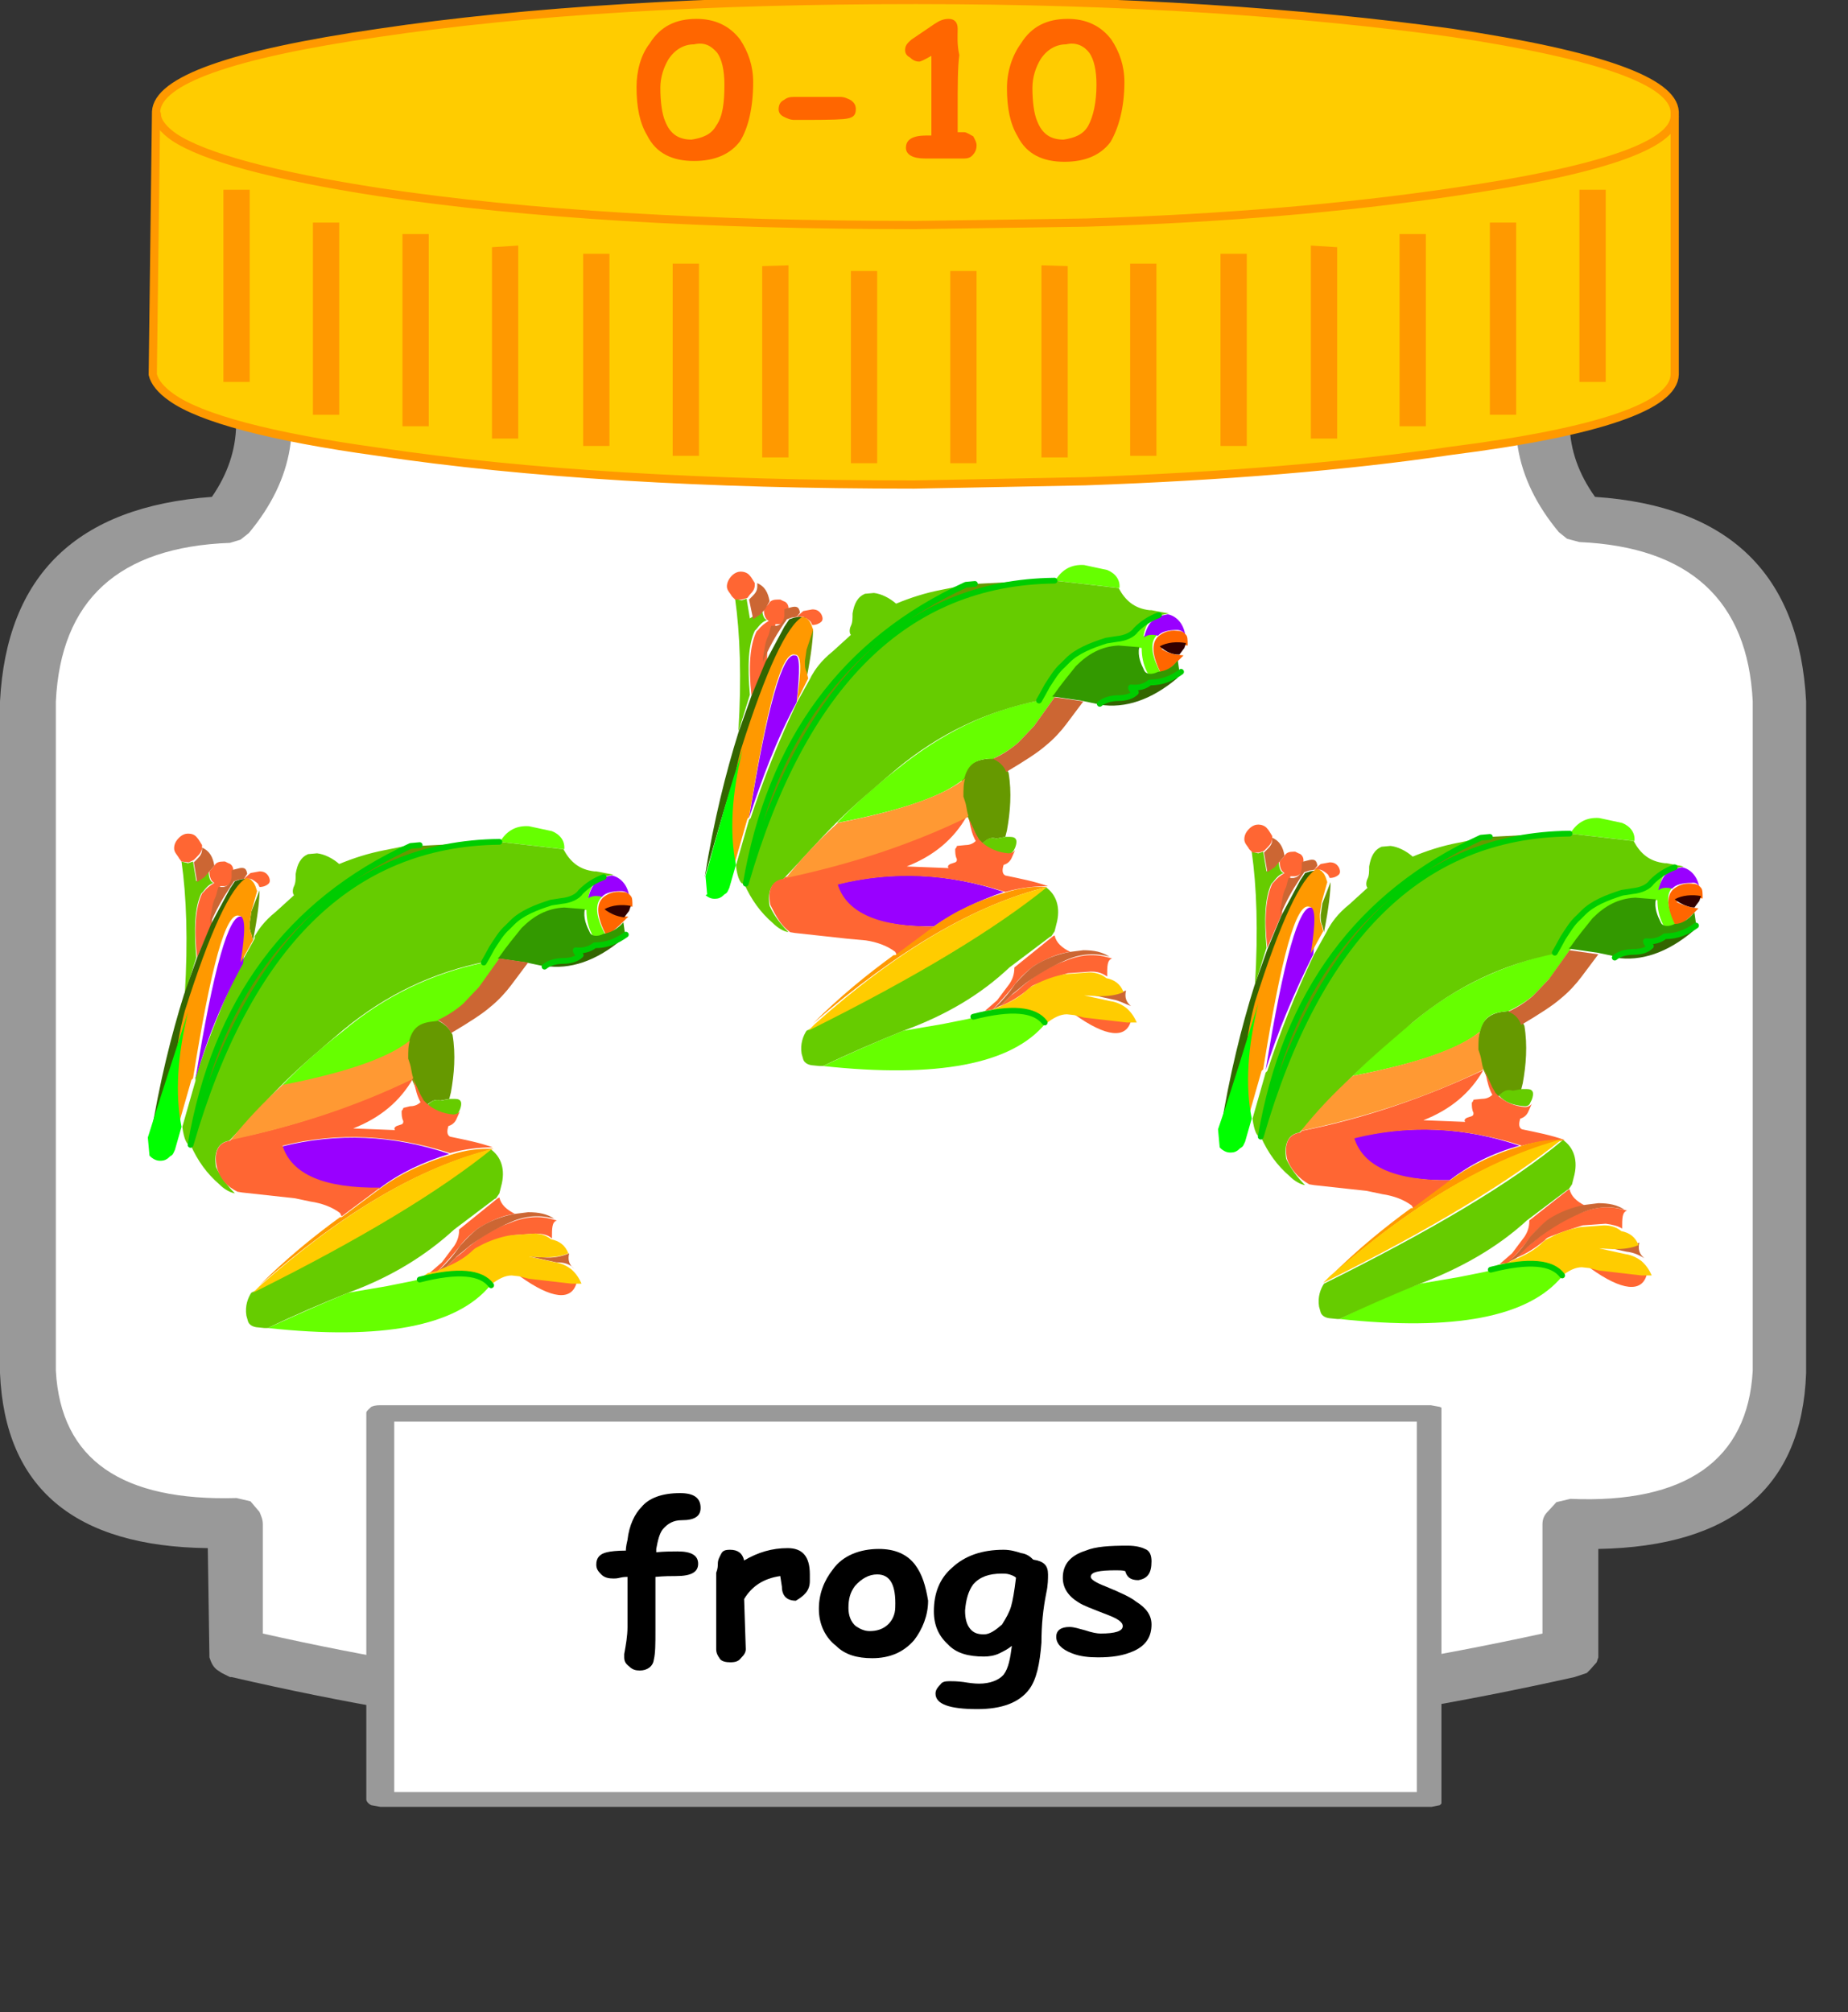 <?xml version="1.0" encoding="utf-8"?>
<svg version="1.1" id="Layer_1"  xmlns="http://www.w3.org/2000/svg"
	 x="0px" y="0px" viewBox="0 0 225 245" enable-background="new -0.5 -0.5 225 245" xml:space="preserve">
<rect x="0" y="0" width="225" height="245" fill="#333333" stroke="none"/>
<g id="frogBottleButton" cursor="pointer">
	<g id="Layer_2_1_">
		<g>
			<path fill="#999999" d="M219.9,167.2V85.4c-0.8-15.4-9.3-23.8-25.7-24.9c-4-5.6-4.1-11.7-0.4-18.2L194,42l0.4-1.4
				c0-0.6-0.2-1.1-0.6-1.5l-0.9-0.8l-0.4-0.2l-1.6-0.4L29.1,37.6L28,37.7l-0.6,0.2l-0.8,0.6c-0.4,0.4-0.6,0.7-0.8,1.2v0.1v0.1
				c-0.2,0.5-0.2,0.8-0.2,1.2v0.1l0.4,1.1c3.8,6.5,3.6,12.7-0.2,18.2C9.3,61.7,0.8,70.1,0,85.4v81.8c0.6,14,9.1,21.1,25.3,21.3
				l0.2,13.3c0.2,0.6,0.4,1.1,0.9,1.5l0.6,0.4l1,0.5h0.2c53.6,12.4,108,12.4,163.5,0l1.5-0.5l0.4-0.4l0.8-0.9l0.2-0.6v-0.7v-12.5
				C210.9,188.3,219.4,181.1,219.9,167.2"/>
			<path fill="#FFFFFF" d="M213.4,166.9V85.4c-0.6-12.3-7.7-18.8-21.1-19.4l-1.5-0.4l-1-0.8c-5.5-6.6-6.6-13.7-3.6-21.3l-152.3,0
				c3,7.7,1.9,14.8-3.6,21.4l-1,0.8L28,66.1c-13.6,0.5-20.6,7-21.2,19.3v81.5c0.6,10.9,8.1,15.9,22,15.5l1.7,0.4l1.1,1.3
				c0.2,0.5,0.4,0.9,0.4,1.5v13.3c51.1,11.5,103.1,11.5,155.8,0v-13.3c0-0.6,0.2-1.1,0.6-1.5l1.1-1.2l1.7-0.4
				C205.2,183.1,212.8,177.8,213.4,166.9"/>
			<path fill="#FFCC00" d="M203.9,14.2c-0.2,3.5-9.1,6.6-27.1,9.2c-12.9,1.9-27.8,3.2-44.5,3.7l-20.8,0.3c-25.5,0-47.3-1.3-65.3-4
				c-13-2-21.4-4.3-25-6.7c-1.3-0.9-2.1-1.9-2.1-2.8l-0.4,31.9c0.2,0.9,1,1.9,2.3,2.8c3.5,2.5,12,4.8,25.1,6.6
				c18.1,2.7,39.9,4,65.3,4l20.8-0.4c16.8-0.6,31.6-1.8,44.5-3.7c17.9-2.6,26.9-5.8,27.1-9.6L203.9,14.2"/>
			<path fill="#FFCC00" d="M176.8,23.3c17.9-2.6,26.9-5.7,27.1-9.2v-0.5c-0.2-3.7-9.1-6.9-27.1-9.6c-18.1-2.5-39.9-4-65.3-4
				S64.2,1.3,46.1,4c-18,2.6-26.9,5.8-27.1,9.6v0.1c0,0.9,0.8,1.9,2.1,2.8c3.5,2.5,11.9,4.8,25,6.6c18.1,2.7,39.9,4,65.3,4l20.8-0.4
				C149.1,26.5,163.9,25.2,176.8,23.3"/>
			<path vector-effect="non-scaling-stroke" fill="none" stroke="#FF9900" stroke-linecap="round" stroke-linejoin="round" d="
				M203.9,45.6V14.1v-0.5c-0.2-3.7-9.1-6.9-27.1-9.6c-18.1-2.5-39.9-4-65.3-4S64.2,1.3,46.1,4c-18,2.6-26.9,5.8-27.1,9.6v0.1
				l-0.4,31.9c0.2,0.9,1,1.9,2.3,2.8c3.5,2.5,12,4.8,25.1,6.6c18.1,2.7,39.9,4,65.3,4l20.8-0.4c16.8-0.6,31.6-1.8,44.5-3.7
				C194.8,52.6,203.8,49.4,203.9,45.6"/>
			<path vector-effect="non-scaling-stroke" fill="none" stroke="#FF9900" stroke-linecap="round" stroke-linejoin="round" d="
				M203.9,14.2c-0.2,3.5-9.1,6.6-27.1,9.2c-12.9,1.9-27.8,3.2-44.5,3.7l-20.8,0.3c-25.5,0-47.3-1.3-65.3-4c-13-2-21.4-4.3-25-6.7
				c-1.3-0.9-2.1-1.9-2.1-2.8"/>
			<path fill="#FF9900" d="M27.2,23.1v23.4h3.2V23.1H27.2"/>
			<path fill="#FF9900" d="M38.1,27.1v23.4h3.2V27.1H38.1"/>
			<path fill="#FF9900" d="M49,28.5v23.4h3.2V28.5H49"/>
			<path fill="#FF9900" d="M59.9,30.1v23.3h3.2V29.9L59.9,30.1"/>
			<path fill="#FF9900" d="M71,30.9v23.4h3.2V30.9H71"/>
			<path fill="#FF9900" d="M81.9,32.1v23.4h3.2V32.1H81.9"/>
			<path fill="#FF9900" d="M92.8,32.4v23.3H96V32.3L92.8,32.4"/>
			<path fill="#FF9900" d="M103.6,33v23.4h3.2V33H103.6"/>
			<path fill="#FF9900" d="M195.5,23.1v23.4h-3.2V23.1H195.5"/>
			<path fill="#FF9900" d="M184.6,27.1v23.4h-3.2V27.1H184.6"/>
			<path fill="#FF9900" d="M173.6,28.5v23.4h-3.2V28.5H173.6"/>
			<path fill="#FF9900" d="M162.8,30.1v23.3h-3.2V29.9L162.8,30.1"/>
			<path fill="#FF9900" d="M151.8,30.9v23.4h-3.2V30.9H151.8"/>
			<path fill="#FF9900" d="M140.8,32.1v23.4h-3.2V32.1H140.8"/>
			<path fill="#FF9900" d="M130,32.4v23.3h-3.2V32.3L130,32.4"/>
			<path fill="#FF9900" d="M118.9,33v23.4h-3.2V33H118.9"/>
			<path fill="#999999" d="M175.3,171.3l-1.1-0.2H46.3c-0.6,0-0.9,0.1-1.1,0.2c-0.2,0.2-0.6,0.5-0.6,0.7v47.1c0,0.2,0.2,0.5,0.6,0.7
				l1.1,0.2h128l1-0.2l0.2-0.2v-48.2L175.3,171.3"/>
			<path fill="#FFFFFF" d="M172.5,218.2v-45.1H48v45.1L172.5,218.2"/>
			<path d="M140.2,190.1c0-0.7-0.2-1.3-0.8-1.5c-0.4-0.2-1.1-0.4-2.1-0.4c-2.2,0-3.9,0.1-5.1,0.6c-1.9,0.6-2.8,1.7-2.8,3.3
				c0,1.2,0.6,2.2,1.9,3c0.6,0.4,1.7,0.8,3.5,1.5c1.3,0.5,1.9,0.9,1.9,1.4c0,0.6-0.9,0.9-2.7,0.9c-0.4,0-1-0.1-1.9-0.4
				c-0.8-0.2-1.3-0.4-1.9-0.4c-1,0-1.6,0.4-1.6,1.2s0.6,1.5,1.9,2c1,0.4,2.1,0.5,3.2,0.5c1.7,0,3.1-0.2,4.4-0.8
				c1.5-0.7,2.1-1.8,2.1-3.2c0-1.1-0.6-2-1.9-2.8c-0.6-0.5-1.9-1.1-3.6-1.8c-1.3-0.5-1.9-0.9-1.9-1.2c0-0.6,1-0.8,3.1-0.8
				c0.4,0,0.8,0,1.1,0.1c0.2,0.7,0.6,1.1,1.6,1.1C139.7,192.2,140.2,191.6,140.2,190.1"/>
			<path d="M125.8,189.9c-0.4-0.4-0.8-0.7-1.5-0.8c-0.6-0.2-1.3-0.4-2.1-0.4c-2.6,0-4.7,0.7-6.3,2.2c-1.5,1.3-2.2,3.1-2.2,5.3
				c0,1.7,0.6,3,1.7,4c1,1.1,2.5,1.5,4.4,1.5c0.6,0,1.3-0.1,1.9-0.4s1-0.5,1.5-0.9c-0.2,1.5-0.4,2.7-1,3.5c-0.6,0.7-1.7,1.1-3,1.1
				c-0.6,0-1.3-0.1-1.9-0.2c-0.8-0.1-1.3-0.1-1.7-0.1c-0.6,0-0.9,0.1-1.1,0.4c-0.2,0.2-0.6,0.6-0.6,1.1c0,1.3,1.7,1.9,5.1,1.9
				c3,0,5.1-0.8,6.3-2.4c0.9-1.2,1.3-3.1,1.5-5.7c0-2.2,0.2-4.1,0.6-6.1c0.2-0.9,0.2-1.7,0.2-2.2
				C127.6,190.6,127.1,190.1,125.8,189.9 M118.5,192.9c0.8-0.9,1.9-1.3,3.5-1.3c0.2,0,0.6,0,0.9,0.1s0.6,0.2,0.8,0.4
				c-0.2,1.7-0.4,2.8-0.6,3.5s-0.6,1.4-1.1,2.2c-0.8,0.7-1.5,1.2-2.2,1.2c-0.8,0-1.3-0.2-1.7-0.7s-0.6-1.2-0.6-2.2
				C117.6,194.8,117.9,193.7,118.5,192.9"/>
			<path d="M111.4,190.5c-1-1.3-2.5-1.9-4.4-1.9c-2.3,0-4.4,0.8-5.6,2.5c-1.1,1.4-1.7,3-1.7,4.8c0,1.9,0.8,3.5,2.1,4.5
				c1.1,1.1,2.6,1.5,4.4,1.5c2.1,0,3.8-0.7,5.1-2.2c1-1.3,1.7-3,1.7-4.8C112.7,193.1,112.3,191.7,111.4,190.5 M106.8,191.7
				c1.6,0,2.3,1.3,2.2,4c0,0.9-0.4,1.7-1,2.2s-1.3,0.7-2.1,0.7c-0.6,0-1.1-0.2-1.7-0.6c-0.6-0.5-0.9-1.3-0.9-2.2
				c0-1.1,0.2-1.9,0.8-2.7C104.9,192.2,105.8,191.7,106.8,191.7"/>
			<path d="M98.6,192.5c0-0.1,0-0.4,0-0.8c0-2.2-0.9-3.2-2.7-3.2c-1.9,0-3.6,0.5-5.3,1.5c-0.2-0.9-0.8-1.3-1.7-1.3
				c-0.6,0-0.9,0.1-1.1,0.5s-0.4,0.7-0.4,1.2c0,0.2,0,0.6-0.2,1.1c0,0.5,0,0.9,0,1.2v8.1c0,0.5,0.2,0.8,0.4,1.1
				c0.2,0.4,0.8,0.5,1.3,0.5c0.6,0,1-0.1,1.3-0.5c0.4-0.4,0.6-0.7,0.6-1.1l-0.2-6.1c0.9-1.5,2.3-2.5,4.4-2.8l0.2,1.3
				c0,1.1,0.6,1.7,1.7,1.7C97.9,194.3,98.6,193.7,98.6,192.5"/>
			<path d="M82.8,181.8c-2.2,0-3.8,0.6-4.7,1.7c-0.8,0.8-1.5,2.2-1.7,4c-0.2,0.8-0.2,1.2-0.2,1.3c-1.1,0-1.9,0.1-2.3,0.2
				c-0.9,0.2-1.3,0.7-1.3,1.5c0,0.5,0.2,0.8,0.6,1.2s0.9,0.5,1.5,0.5c0.2,0,0.4,0,0.8-0.1s0.8-0.1,0.9-0.1v6.1
				c0,1.1-0.2,2.2-0.4,3.3c0,0.1,0,0.1,0,0.4c0,0.5,0.2,0.8,0.6,1.1c0.4,0.4,0.8,0.5,1.3,0.5c0.9,0,1.6-0.5,1.7-1.3
				c0.2-0.8,0.2-2,0.2-3.5c0-0.2,0-1.3,0-3.3c0-1.3,0-2.4,0-3.3c1.1-0.1,1.9-0.1,2.5-0.1c1.9,0,2.7-0.5,2.7-1.5s-0.8-1.5-2.5-1.5
				c-0.6,0-1.5,0-2.6,0.1v-0.4c0.2-1.1,0.4-1.9,0.8-2.4c0.6-0.7,1.3-1.1,2.3-1.1c1.6,0,2.3-0.5,2.3-1.5
				C85.3,182.4,84.5,181.8,82.8,181.8"/>
			<path fill="#FF6600" d="M136.9,10c0-2-0.6-3.7-1.6-5.2c-1.3-1.7-3.1-2.5-5.3-2.5c-2.5,0-4.4,0.9-5.7,3c-1.1,1.5-1.7,3.5-1.7,5.4
				c0,2.5,0.4,4.4,1.3,5.9c1.1,2.2,3.1,3.1,5.7,3.1c2.5,0,4.4-0.8,5.6-2.4C136.2,15.6,136.9,13.1,136.9,10 M132.6,6.4
				c0.6,0.8,0.9,2.2,0.9,3.9c0,2.2-0.4,3.9-1,5s-1.7,1.5-3,1.7c-1.6,0-2.6-0.7-3.2-2.2c-0.4-0.9-0.6-2.4-0.6-4.1
				c0-1.3,0.4-2.5,1-3.5c0.8-1.2,1.9-1.8,3.1-1.8C131,5.1,132,5.6,132.6,6.4"/>
			<path fill="#FF6600" d="M116.6,3.5c0-0.8-0.4-1.2-1.1-1.2c-0.6,0-1.1,0.2-1.7,0.6L111,4.8c-0.6,0.5-0.8,0.8-0.8,1.3
				c0,0.4,0.2,0.7,0.6,0.9c0.4,0.4,0.8,0.5,1.1,0.5c0.2,0,0.6-0.2,1.5-0.7v9.7c-0.2,0-0.4,0-0.6,0c-1.7,0-2.5,0.5-2.5,1.5
				c0,0.8,0.8,1.3,2.3,1.3h4.8c0.4,0,0.8-0.1,1.1-0.5c0.2-0.2,0.4-0.6,0.4-1.1c0-0.4-0.2-0.7-0.4-1.1c-0.4-0.2-0.8-0.5-1.1-0.5h-0.8
				v-2.7c0-3,0-5.2,0.2-6.7C116.5,5.4,116.6,4.3,116.6,3.5"/>
			<path fill="#FF6600" d="M104.2,13.3c0-0.5-0.2-0.8-0.6-1.1c-0.4-0.2-0.8-0.4-1.3-0.4c-0.6,0-1.6,0-2.8,0s-2.2,0-2.8,0
				c-0.6,0-0.9,0.1-1.3,0.4c-0.4,0.2-0.6,0.6-0.6,1.1c0,0.4,0.2,0.7,0.6,0.9s0.8,0.4,1.3,0.4c2.8,0,4.8,0,6-0.1
				C103.8,14.4,104.2,14.1,104.2,13.3"/>
			<path fill="#FF6600" d="M91.7,10c0-2-0.6-3.7-1.6-5.2c-1.3-1.7-3.1-2.5-5.3-2.5c-2.5,0-4.4,0.9-5.7,3c-1.1,1.4-1.6,3.4-1.6,5.3
				c0,2.5,0.4,4.4,1.3,5.9c1.1,2.2,3.1,3.1,5.7,3.1c2.5,0,4.4-0.8,5.6-2.4C91.1,15.6,91.7,13.1,91.7,10 M87.3,6.4
				c0.6,0.8,0.9,2.2,0.9,3.9c0,2.2-0.2,3.9-1,5c-0.6,1.1-1.7,1.5-3,1.7c-1.6,0-2.6-0.7-3.2-2.2c-0.4-0.9-0.6-2.4-0.6-4.1
				c0-1.3,0.4-2.5,1-3.5c0.8-1.2,1.9-1.8,3.1-1.8C85.8,5.1,86.6,5.6,87.3,6.4"/>
			<path fill="#669900" d="M52.4,124.3l0.8-0.1c0.8,0.4,1.5,0.9,1.9,1.8c0.4,2.4,0.2,4.8-0.2,7l-0.2,0.8l-1.1,0.2
				c-0.6-0.2-1,0-1.7,0.6l-0.4-0.4l-0.4-0.7l-0.6-1.3l-0.4-0.9l-0.2-0.2c-0.2-0.5-0.2-1.1-0.4-1.7l-0.2-0.6c-0.2-0.8,0-1.5,0.2-2.2
				C50.1,125.3,50.9,124.5,52.4,124.3 M31.6,108.4c0,1.1-0.2,3.1-0.8,6.1l-0.2-0.8c-0.2-0.4-0.2-0.7-0.2-1.3l0.2-1.4L31.6,108.4
				 M23.1,139.5c3-17.5,12-29.6,26.8-36.4L51,103l9.6-0.5C42.7,102.9,30,115.2,23.1,139.5"/>
			<path fill="#66FF00" d="M60.8,102.5l0.2-0.2c0.8-1.2,1.9-1.8,3.4-1.7l2.8,0.6c1,0.4,1.6,1.2,1.5,2.2L60.8,102.5 M42.4,157.4
				l4.7-0.8l3-0.6l0.9-0.2c4.7-1.2,7.5-0.9,8.7,0.7c-4.1,5-13.2,6.7-27.1,5.2l0,0C36.1,160.1,39.3,158.7,42.4,157.4 M58.9,117.2
				l0.4-0.7l0.6-1.1c0.6-0.9,1.1-1.8,1.9-2.5l0.6-0.6c1.1-1.1,2.8-1.8,4.7-2.4l1.3-0.2c1-0.1,1.9-0.5,2.3-1.1
				c0.8-0.8,1.7-1.4,2.8-1.8l-0.9,0.6c-0.6,0.4-0.8,1.1-1,2c0.4-0.4,0.9-0.5,1.7-0.2c-0.9,0.8-0.8,2.4,0.4,4.6
				c-0.9,0.4-1.5,0.4-1.7-0.2c-0.4-0.8-0.6-1.8-0.6-2.8l-2.5-0.2c-2.1,0.1-3.9,0.9-5.2,2.5c-0.9,0.9-1.9,2.2-2.7,3.5l-0.2,0.2
				l-2.5,3.5l-1.9,2c-0.9,0.8-1.9,1.4-3.1,2l-0.8,0.1c-1.6,0.2-2.3,0.9-2.7,2.4c-2.6,2.2-7.8,3.9-15.5,5.4c2.3-2.4,4.8-4.6,7.4-6.6
				C46.9,121.2,52.7,118.5,58.9,117.2"/>
			<path fill="#66CC00" d="M60.8,102.5l7.8,0.9c0.8,1.5,1.9,2.5,3.8,2.7h0.2l2.1,0.4l-1,0.2c-1.1,0.2-2.2,0.8-2.8,1.8
				c-0.6,0.6-1.3,0.9-2.3,1.1l-1.3,0.2c-1.9,0.6-3.5,1.4-4.7,2.4l-0.6,0.6c-0.6,0.7-1.3,1.5-1.9,2.5l-0.6,1.1l-0.4,0.7
				c-6.4,1.3-12.1,4-17.3,8.3c-2.6,2.2-5.1,4.3-7.4,6.6c-2.2,2.2-4.1,4.4-6.3,6.7l-0.2,0.2c-1.3,0.2-1.9,1.3-1.6,3.2
				c0.6,1.3,1.5,2.4,2.3,3.2c-0.6-0.1-1.3-0.5-1.9-1.1c-1.5-1.3-2.6-2.8-3.5-4.8c-0.4,0.1-0.8-0.6-1-2.2l1.6-5.6v-0.4
				c1.5-4.6,3.4-9.4,5.7-14.2l1.5-2.7l0-0.3c0.4-0.7,1.1-1.8,2.6-3l2.2-2c-0.2-0.2-0.2-0.7,0-1.1s0.2-0.9,0.2-1.5
				c0.2-1.2,0.6-2,1.5-2.4l1.1-0.1c0.9,0.1,1.9,0.6,2.7,1.3c1.7-0.7,3.5-1.3,5.6-1.7l3-0.6C35,109.6,26,121.8,23.1,139.3
				C30,115.2,42.7,102.9,60.8,102.5 M55.2,135.9c-1.5-0.1-2.5-0.5-3.2-1.3c0.6-0.6,1-0.8,1.7-0.6l1.1-0.2h0.6c0.8,0,0.9,0.5,0.6,1.3
				l-0.2,0.4C55.6,135.8,55.6,135.9,55.2,135.9 M42.4,157.4c-3.2,1.3-6.5,2.7-9.8,4.3h-0.2h-0.2l-1-0.1c-0.6-0.1-0.9-0.4-1-0.7
				l-0.2-0.7c-0.2-1.2,0.2-2.2,0.6-2.8c13.1-6.5,22.9-12.3,29.1-17.5c1.3,0.9,1.9,2.5,1.3,4.6l-0.2,0.8l-0.4,0.6l-0.2,0.1l-4.9,3.7
				C51.8,152.9,47.6,155.5,42.4,157.4 M22.5,121.1c0.4-6.6,0.2-12-0.4-16.2l0.8,0.2l0.6-0.2l0.4,2.4l0.9-0.6l0.6-0.6
				c0,0.7,0.2,1.3,0.6,1.4c-0.6,0.2-0.9,0.6-1.3,1.1l-0.2,0.2c-0.8,1.7-0.9,4.3-0.6,7.8L22.5,121.1"/>
			<path fill="#9900FF" d="M75.6,108.5c-1,0-1.9,0.2-2.3,0.7c-0.8-0.2-1.3-0.1-1.7,0.2c0.2-0.9,0.6-1.7,1-2l0.9-0.6l1-0.2
				c1,0.2,1.9,1.1,2.1,2.5C76.5,108.7,76.1,108.5,75.6,108.5 M23.8,131.4c2.2-13.6,4.1-20.2,5.6-19.8c0.6-0.1,0.6,1.8,0.2,5.7
				C27,122,25.1,126.8,23.8,131.4 M46.2,144.7c-6.8,0.1-10.6-1.5-11.9-5.1c6.8-1.7,13.6-1.4,20.4,0.9
				C51.5,141.5,48.7,142.8,46.2,144.7"/>
			<path fill="#FF6600" d="M76.5,111.6l-0.6,0.6c-0.8,0.8-1.5,1.4-2.1,1.7c-1.1-2.2-1.3-3.7-0.4-4.6c0.6-0.5,1.3-0.8,2.3-0.7
				c0.4,0,0.8,0.1,1.1,0.5c0.2,0.2,0.2,0.6,0.2,1.3c-1.1-0.2-2.3-0.1-3.2,0.4C74.3,111.3,75.2,111.6,76.5,111.6"/>
			<path fill="#339900" d="M75.9,112.3l0.2,1.4c-1,0.8-2.3,1.3-3.8,1.3c-0.6,0.5-1.5,0.7-2.3,0.6c0.2,0.4,0.4,0.6,0.6,0.6
				c-0.6,0.5-1.1,0.7-2.1,0.7s-1.7,0.2-2.3,0.7H66l-1.9-0.4l-3.5-0.5l0.2-0.2c0.9-1.3,1.9-2.5,2.7-3.5c1.5-1.5,3.1-2.4,5.2-2.5
				l2.5,0.2c-0.2,1.1,0.2,2,0.6,2.8c0.2,0.5,0.9,0.6,1.7,0.2C74.3,113.6,75.2,113.1,75.9,112.3"/>
			<path fill="#FF6633" d="M26.4,142.1c-0.4-1.9,0.2-3,1.6-3.2l0.2-0.2c7.5-1.5,14.9-4,22.1-7.4c-1.6,2.8-4,4.8-7.3,6.1l5.1,0.2
				c-0.2-0.2,0-0.4,0.2-0.5l0.6-0.2c0.2-0.1,0.2-0.2,0.2-0.4c-0.2-0.4-0.2-0.8-0.2-1.2c0-0.1,0.2-0.2,0.2-0.4l0.8-0.2
				c0.4,0,0.9-0.1,1.3-0.5c-0.4-0.7-0.6-1.5-0.8-2.5l-0.2-0.6l0,0l0.4,0.9l0.6,1.3l0.4,0.7l0.4,0.4c0.8,0.7,1.9,1.2,3.2,1.3
				c0.2,0,0.6-0.1,0.8-0.4l-0.4,0.9c-0.2,0.5-0.6,0.8-1,0.9c-0.2,0.6-0.2,1.1,0.2,1.3c1.9,0.4,3.5,0.7,5.2,1.3
				c-1.7,0-3.4,0.2-5.2,0.7c-6.8-2.2-13.6-2.6-20.4-0.9c1.1,3.5,5.1,5.2,11.9,5.1l-4.7,3.5l-0.2-0.4c-0.9-0.7-2.2-1.2-3.6-1.4
				l-1.9-0.4l-6.4-0.7l-0.6-0.1C27.7,144.5,26.8,143.6,26.4,142.1 M60.6,145.9l0.2-0.1c0.2,0.9,0.9,1.5,1.9,2
				c-1.6,0.2-2.8,0.8-4.4,1.7c-0.8,0.6-1.6,1.3-2.3,2.2c-0.9,1.2-1.9,2.2-2.7,3.1l0,0l-1,0.2l1.5-1.3l1.5-2c0.4-0.6,0.6-1.2,0.6-2
				L60.6,145.9 M65.2,150.2l-2.8,0.2c-1.3,0.4-2.5,0.8-3.8,1.3c-0.2,0.1-0.6,0.2-0.8,0.5c-1.1,0.9-2.3,1.7-3.6,2.2l1.3-1.3
				c0.6-0.4,1-0.8,1.7-1.4c1.5-1.2,3.1-2.2,4.9-2.8c1.9-0.8,3.6-0.9,5.3-0.4l0.4,0.1c-0.6,0.2-0.6,0.9-0.6,2.2
				C66.8,150.4,66.1,150.2,65.2,150.2 M64.8,155.6l5.2,0.6h0.2c-0.6,2.2-3,2-6.9-0.8L64.8,155.6 M22.1,104.9l-0.3-0.4
				c-0.2-0.4-0.6-0.7-0.6-1.2s0.2-0.9,0.6-1.3s0.8-0.5,1.1-0.5c0.4,0,0.8,0.1,1.1,0.5c0.2,0.2,0.4,0.6,0.6,0.9v0.2
				c0,0.5-0.2,0.8-0.6,1.2l-0.4,0.4L23,105L22.1,104.9 M24,116.6c-0.4-3.5-0.2-6.1,0.6-7.8l0.2-0.2c0.4-0.5,0.8-0.8,1.3-1.1
				c-0.4-0.2-0.6-0.7-0.6-1.4l0,0l0.6-0.7c0.2-0.4,0.6-0.5,1.1-0.5h0.2l0.4,0.2c0.4,0.1,0.6,0.5,0.6,0.8v0.8c-0.2,0.7-0.4,1.1-1,1.2
				h-0.6c0,0.5-0.2,0.9-0.4,1.3c-0.4,0.8-0.6,1.7-0.6,2.5v0.7L24,116.6 M29.7,107l0.8-0.7l1.1-0.2c0.4,0,0.8,0.1,1.1,0.6
				c0.2,0.4,0.2,0.7,0,0.9c-0.2,0.2-0.6,0.4-1.1,0.4l-0.2-0.4c-0.2-0.2-0.6-0.5-0.9-0.6L29.7,107"/>
			<path fill="#CC6633" d="M53.3,124.2c1.1-0.5,2.2-1.2,3.1-2l1.9-2l2.5-3.5l3.5,0.5l-2.1,2.8c-0.6,0.8-1.5,1.8-2.5,2.6
				c-0.9,0.8-2.6,1.9-4.8,3.2C54.8,125.3,54.1,124.6,53.3,124.2 M53.3,154.8c0.9-0.8,1.9-1.9,2.7-3.1c0.8-0.9,1.6-1.7,2.3-2.2
				c1.3-0.8,2.7-1.4,4.4-1.7l1.6-0.2c1.3,0,2.3,0.2,3.2,0.8c-1.7-0.5-3.5-0.4-5.3,0.4c-1.9,0.8-3.5,1.8-4.9,2.8
				c-0.6,0.5-1.1,0.9-1.7,1.4l-1.3,1.3L53.3,154.8 M67.7,153.7l-3.2-0.7l1.7,0.1c1.1,0.1,2.2-0.1,3.1-0.5c-0.2,0.8,0,1.4,0.6,1.9
				C69.4,153.9,68.7,153.7,67.7,153.7 M25.5,106.1L25.5,106.1l-0.6,0.7l-0.9,0.6l-0.4-2.4l0.4-0.4c0.4-0.4,0.6-0.7,0.6-1.2v-0.2
				c0.9,0.4,1.3,1.1,1.5,2.2L25.5,106.1 M29.7,107l-0.6,0.1l-0.6,0.2l-0.6,0.9c-0.8,1.2-1.6,2.6-2.3,4.3v-0.7
				c0.2-0.8,0.2-1.7,0.6-2.5c0.2-0.4,0.2-0.8,0.4-1.3h0.6c0.6-0.1,0.9-0.5,1-1.2V106l0.2-0.1l0.8-0.2c0.6-0.1,0.8,0.1,0.9,0.7
				L29.7,107"/>
			<path fill="#336600" d="M76.1,113.6c0,0.2-0.2,0.6-0.4,0.8c-3.1,2.6-6.3,3.7-9.4,3.2c0.6-0.5,1.5-0.7,2.3-0.7
				c0.9,0,1.6-0.2,2.1-0.7c-0.4-0.1-0.6-0.4-0.6-0.6c0.9,0.1,1.7-0.1,2.3-0.6C73.6,115.1,74.9,114.6,76.1,113.6 M18.3,138.7
				c1.1-6.9,2.6-12.8,4.1-17.6l1.6-4.5l1.7-4.1c0.8-1.5,1.6-3,2.3-4.3l0.6-0.9l0.6-0.2l0.6-0.1l0.8,0.1c-1.9,1.1-4.4,6.4-7.5,16.2
				C21.5,127.6,19.8,132.7,18.3,138.7"/>
			<path fill="#FF9900" d="M31.6,156.5c3.2-3.2,6.5-5.9,9.8-8.3h0.2l4.7-3.5c2.6-1.9,5.5-3.2,8.6-4.1c1.9-0.6,3.6-0.8,5.2-0.7
				C51.1,142.1,41.8,147.6,31.6,156.5 M30.6,111l-0.2,1.4c0,0.6,0,0.9,0.2,1.3l0.2,0.8l-1.5,2.7c0.6-3.9,0.6-5.7-0.2-5.7
				c-1.6-0.5-3.4,6.1-5.6,19.8l-0.2,0.2l-1.6,5.6c-0.8-4-0.6-8.7,0.8-14c3.1-9.8,5.6-15.1,7.5-16.2c0.4,0.1,0.6,0.2,0.9,0.6l0.2,0.4
				l0.2,0.6L30.6,111"/>
			<path fill="#FF9933" d="M50.2,131.4L50.2,131.4c-7.2,3.5-14.6,5.8-22.1,7.4c1.9-2.4,4-4.6,6.3-6.7c7.7-1.5,12.9-3.3,15.5-5.4
				c-0.2,0.6-0.2,1.3-0.2,2.2l0.2,0.6c0.2,0.6,0.2,1.2,0.4,1.7L50.2,131.4"/>
			<path fill="#FFCC00" d="M63.2,155.4l-0.9-0.1c-0.8,0-1.6,0.4-2.5,1.1c-1.1-1.7-4.1-1.9-8.7-0.7l1-0.7l1-0.2l0,0l0.9-0.4
				c1.3-0.5,2.6-1.2,3.6-2.2c0.2-0.2,0.6-0.4,0.8-0.5c1.1-0.6,2.5-1.1,3.8-1.3l2.8-0.2c0.8,0,1.5,0.2,2.1,0.7c1,0.2,1.7,0.7,2.1,1.7
				c-0.9,0.4-1.9,0.5-3.1,0.5l-1.7-0.1l3.2,0.7c0.8,0.1,1.5,0.5,1.9,0.8c0.6,0.5,1,1.1,1.3,1.8h-1h-0.2l-5.2-0.6L63.2,155.4
				 M59.9,139.9c-6.3,5.1-16,11-29.1,17.5l0.8-0.8C41.8,147.6,51.1,142.1,59.9,139.9"/>
			<path fill="#330000" d="M73.6,110.7c0.9-0.5,2.1-0.6,3.2-0.4l-0.2,0.6l-0.6,0.8C75.2,111.6,74.3,111.3,73.6,110.7"/>
			<path fill="#00FF00" d="M22.9,123.2c-1.3,5.3-1.6,10-0.8,14l-0.8,2.8c-0.2,0.4-0.2,0.6-0.6,0.8c-0.2,0.2-0.4,0.4-0.8,0.5
				c-0.6,0.1-1,0-1.5-0.4l-0.2-0.2l-0.2-2.2C19.8,132.7,21.5,127.6,22.9,123.2"/>

				<path fill="none" stroke="#00CC00" stroke-width="0.7" stroke-linecap="round" stroke-linejoin="round" stroke-miterlimit="3" d="
				M60.8,102.5c-18.1,0.2-30.6,12.7-37.6,36.9c3-17.5,12-29.6,26.8-36.4l1.1-0.1 M58.9,117.2l0.4-0.7l0.6-1.1
				c0.6-0.9,1.1-1.8,1.9-2.5l0.6-0.6c1.1-1.1,2.8-1.8,4.7-2.4l1.3-0.2c1-0.1,1.9-0.5,2.3-1.1c0.8-0.8,1.7-1.4,2.8-1.8 M66.3,117.7
				c0.6-0.5,1.5-0.7,2.3-0.7s1.6-0.2,2.1-0.7c-0.4-0.1-0.6-0.4-0.6-0.6c0.9,0.1,1.7-0.1,2.3-0.6c1.5,0,2.7-0.5,3.8-1.3 M51.1,155.8
				c4.7-1.2,7.5-0.9,8.7,0.7"/>
			<path fill="#669900" d="M120.1,92.4l0.8-0.1c0.8,0.4,1.5,0.9,1.9,1.8c0.4,2.4,0.2,4.8-0.2,7l-0.2,0.8l-1.1,0.2
				c-0.6-0.2-1,0-1.7,0.6l-0.4-0.4l-0.4-0.7l-0.6-1.3l-0.4-0.9l-0.2-0.2c-0.2-0.5-0.2-1.1-0.4-1.7l-0.2-0.6c-0.2-0.8,0-1.5,0.2-2.2
				C117.6,93.3,118.5,92.6,120.1,92.4 M99,76.5c0,1.1-0.2,3.1-0.8,6.1L98,81.8c-0.2-0.4-0.2-0.7-0.2-1.3l0.2-1.4L99,76.5
				 M90.8,107.6c3-17.5,12-29.6,26.8-36.4l1.1-0.1l9.6-0.5C110.3,71,97.7,83.2,90.8,107.6"/>
			<path fill="#66FF00" d="M128.4,70.7l0.2-0.2c0.8-1.2,1.9-1.8,3.4-1.7l2.8,0.6c1,0.4,1.6,1.2,1.5,2.2L128.4,70.7 M110,125.5
				l4.7-0.8l3-0.6l0.9-0.2c4.7-1.2,7.5-0.9,8.7,0.7c-4.1,5-13.2,6.7-27.1,5.2l0,0C103.6,128.2,106.8,126.8,110,125.5 M126.5,85.3
				l0.4-0.7l0.6-1.1c0.6-0.9,1.1-1.8,1.9-2.5l0.6-0.6c1.1-1.1,2.8-1.8,4.7-2.4l1.3-0.2c1-0.1,1.9-0.5,2.3-1.1
				c0.8-0.8,1.7-1.4,2.8-1.8l-0.9,0.6c-0.6,0.4-0.8,1.1-1,2c0.4-0.4,0.9-0.5,1.7-0.2c-0.9,0.8-0.8,2.4,0.4,4.6
				c-0.9,0.4-1.5,0.4-1.7-0.2c-0.4-0.8-0.6-1.8-0.6-2.8l-2.5-0.2c-2.1,0.1-3.9,0.9-5.2,2.5c-0.9,0.9-1.9,2.2-2.7,3.5l-0.2,0.2
				l-2.5,3.5l-1.9,2c-0.9,0.8-1.9,1.4-3.1,2h-0.8c-1.6,0.2-2.3,0.9-2.7,2.4c-2.6,2.2-7.8,3.9-15.5,5.4c2.3-2.4,4.8-4.6,7.4-6.6
				C114.5,89.4,120.2,86.5,126.5,85.3"/>
			<path fill="#66CC00" d="M128.4,70.7l7.8,0.9c0.8,1.5,1.9,2.5,3.8,2.7h0.2l2.1,0.4l-1,0.2c-1.1,0.2-2.2,0.8-2.8,1.8
				c-0.6,0.6-1.3,0.9-2.3,1.1l-1.3,0.2c-1.9,0.6-3.5,1.4-4.7,2.4l-0.6,0.6c-0.6,0.7-1.3,1.5-1.9,2.5l-0.6,1.1l-0.6,0.7
				c-6.4,1.3-12.1,4-17.3,8.3c-2.6,2.2-5.1,4.3-7.4,6.6c-2.2,2.2-4.1,4.4-6.3,6.7l-0.2,0.2c-1.3,0.2-1.9,1.3-1.6,3.2
				c0.6,1.3,1.5,2.4,2.3,3.2c-0.6-0.1-1.3-0.5-1.9-1.1c-1.5-1.3-2.6-2.8-3.5-4.8c-0.4,0.1-0.8-0.6-1-2.2l1.6-5.6l0.2-0.2
				c1.5-4.6,3.4-9.4,5.7-14.2l1.5-2.7l0.2-0.4c0.4-0.7,1.1-1.8,2.6-3l2.2-2c-0.2-0.2-0.2-0.7,0-1.1s0.2-0.9,0.2-1.5
				c0.2-1.2,0.6-2,1.5-2.4l1.1-0.1c0.9,0.1,1.9,0.6,2.7,1.3c1.7-0.7,3.5-1.3,5.6-1.7l3-0.6c-14.9,6.7-23.9,18.9-26.8,36.4
				C97.7,83.2,110.3,71,128.4,70.7 M122.8,104c-1.5-0.1-2.5-0.5-3.2-1.3c0.6-0.6,1-0.8,1.7-0.6l1.1-0.2h0.6c0.8,0,0.9,0.5,0.6,1.3
				l-0.2,0.4C123.2,103.8,123.1,104,122.8,104 M110,125.5c-3.2,1.3-6.5,2.7-9.8,4.3H100h-0.2l-1-0.1c-0.6-0.1-0.9-0.4-1-0.7
				l-0.2-0.7c-0.2-1.2,0.2-2.2,0.6-2.8c13.1-6.5,22.9-12.3,29.1-17.5c1.3,0.9,1.9,2.5,1.3,4.6l-0.2,0.8L128,114l-0.2,0.1l-4.9,3.7
				C119.4,121.1,115.2,123.6,110,125.5 M89.9,89.1c0.4-6.6,0.2-12-0.4-16.2l0.8,0.2l0.6-0.2l0.4,2.4l0.9-0.6l0.6-0.6
				c0,0.7,0.2,1.3,0.6,1.4c-0.6,0.2-0.9,0.6-1.3,1.1l-0.2,0.2c-0.8,1.7-0.9,4.3-0.6,7.8L89.9,89.1"/>
			<path fill="#9900FF" d="M143.3,76.7c-1,0-1.9,0.2-2.3,0.7c-0.8-0.2-1.3-0.1-1.7,0.2c0.2-0.9,0.6-1.7,1-2l0.9-0.6l1-0.2
				c1,0.2,1.9,1.1,2.1,2.5C144.1,76.9,143.7,76.7,143.3,76.7 M91.2,99.6c2.2-13.6,4.1-20.2,5.6-19.8c0.6-0.1,0.6,1.8,0.2,5.7
				C94.5,90.1,92.8,94.8,91.2,99.6 M113.7,112.8c-6.8,0.1-10.6-1.5-11.9-5.1c6.8-1.7,13.6-1.4,20.4,0.9
				C119.1,109.7,116.3,111,113.7,112.8"/>
			<path fill="#FF6600" d="M144.1,79.8l-0.6,0.6c-0.8,0.8-1.5,1.4-2.1,1.7c-1.1-2.2-1.3-3.7-0.4-4.6c0.6-0.5,1.3-0.8,2.3-0.7
				c0.4,0,0.8,0.1,1.1,0.5c0.2,0.2,0.2,0.6,0.2,1.3c-1.1-0.2-2.3-0.1-3.2,0.4C142,79.4,142.7,79.7,144.1,79.8"/>
			<path fill="#339900" d="M143.4,80.4l0.2,1.4c-1,0.8-2.3,1.3-3.8,1.3c-0.6,0.5-1.5,0.7-2.3,0.6c0.2,0.4,0.4,0.6,0.6,0.6
				c-0.6,0.5-1.1,0.7-2.1,0.7s-1.7,0.2-2.3,0.7h-0.2l-1.9-0.4l-3.5-0.5l0.2-0.2c0.9-1.3,1.9-2.5,2.7-3.5c1.5-1.5,3.1-2.4,5.2-2.5
				l2.5,0.2c-0.2,1.1,0.2,2,0.6,2.8c0.2,0.5,0.9,0.6,1.7,0.2C142,81.7,142.7,81.3,143.4,80.4"/>
			<path fill="#FF6633" d="M93.8,110.2c-0.4-1.9,0.2-3,1.6-3.2l0.2-0.2c7.5-1.5,14.9-4,22.1-7.4c-1.6,2.8-4,4.8-7.3,6.1l5.1,0.2
				c-0.2-0.2,0-0.4,0.2-0.5l0.6-0.2c0.2-0.1,0.2-0.2,0.2-0.4c-0.2-0.4-0.2-0.8-0.2-1.2c0-0.1,0.2-0.2,0.2-0.4l1-0.1
				c0.4,0,0.9-0.1,1.3-0.5c-0.4-0.7-0.6-1.5-0.8-2.5l-0.2-0.6l0,0l0.4,0.9l0.6,1.3l0.4,0.7l0.4,0.4c0.8,0.7,1.9,1.2,3.2,1.3
				c0.2,0,0.6-0.1,0.8-0.4l-0.4,0.9c-0.2,0.5-0.6,0.8-1,0.9c-0.2,0.6-0.2,1.1,0.2,1.3c1.9,0.4,3.5,0.7,5.2,1.3
				c-1.7,0-3.4,0.2-5.2,0.7c-6.8-2.2-13.6-2.6-20.4-0.9c1.1,3.5,5.1,5.2,11.9,5.1l-4.7,3.5l-0.2-0.4c-0.9-0.7-2.2-1.2-3.6-1.4
				l-2.2-0.2l-6.4-0.7l-0.6-0.1C95.1,112.7,94.5,111.6,93.8,110.2 M128.2,114l0.2-0.1c0.2,0.9,0.9,1.5,1.9,2
				c-1.6,0.2-2.8,0.8-4.4,1.7c-0.8,0.6-1.6,1.3-2.3,2.2c-0.9,1.2-1.9,2.2-2.7,3.1l0,0l-1,0.2l1.5-1.3l1.5-2c0.4-0.6,0.6-1.2,0.6-2
				L128.2,114 M132.8,118.3l-2.8,0.2c-1.3,0.4-2.5,0.8-3.8,1.3c-0.2,0.1-0.6,0.2-0.8,0.5c-1.1,0.9-2.3,1.7-3.6,2.2l1.3-1.3
				c0.6-0.4,1-0.8,1.7-1.4c1.5-1.2,3.1-2.2,4.9-2.8c1.9-0.8,3.6-0.9,5.3-0.4l0.4,0.1c-0.6,0.2-0.6,0.9-0.6,2.2
				C134.2,118.5,133.7,118.3,132.8,118.3 M132.3,123.7l5.2,0.6h0.2c-0.6,2.2-3,2-6.9-0.8L132.3,123.7 M89.5,73l-0.4-0.4
				c-0.2-0.4-0.6-0.7-0.6-1.2c0-0.4,0.2-0.9,0.6-1.3s0.8-0.5,1.1-0.5s0.8,0.1,1.1,0.5c0.2,0.2,0.4,0.6,0.6,0.9v0.2
				c0,0.5-0.2,0.8-0.6,1.2L91,72.8L90.3,73H89.5 M91.5,84.7c-0.4-3.5-0.2-6.1,0.6-7.8l0.2-0.2c0.4-0.5,0.8-0.8,1.3-1.1
				c-0.4-0.2-0.6-0.7-0.6-1.4l0,0l0.6-0.7c0.2-0.4,0.6-0.5,1.1-0.5H95l0.4,0.2c0.4,0.1,0.6,0.5,0.6,0.8v0.8c-0.2,0.7-0.4,1.1-1,1.2
				h-0.6c0,0.5-0.2,0.9-0.4,1.3c-0.4,0.8-0.6,1.7-0.6,2.5v0.7L91.5,84.7 M97,75.1l0.8-0.7l1.1-0.2c0.4,0,0.8,0.1,1.1,0.6
				c0.2,0.4,0.2,0.7,0,0.9c-0.2,0.2-0.6,0.4-1.1,0.4l-0.2-0.4c-0.2-0.2-0.6-0.5-0.9-0.6L97,75.1"/>
			<path fill="#CC6633" d="M120.9,92.4c1.1-0.5,2.2-1.2,3.1-2l1.9-2l2.5-3.5l3.5,0.5l-2.1,2.8c-0.6,0.8-1.5,1.8-2.5,2.6
				c-0.9,0.8-2.6,1.9-4.8,3.2C122.3,93.3,121.6,92.7,120.9,92.4 M120.9,122.9c0.9-0.8,1.9-1.9,2.7-3.1c0.8-0.9,1.6-1.7,2.3-2.2
				c1.3-0.8,2.7-1.4,4.4-1.7l1.6-0.2c1.3,0,2.3,0.2,3.2,0.8c-1.7-0.5-3.5-0.4-5.3,0.4c-1.9,0.8-3.5,1.8-4.9,2.8
				c-0.6,0.5-1.1,0.9-1.7,1.4l-1.3,1.3L120.9,122.9 M135.5,121.7l-3.2-0.7l1.7,0.1c1.1,0.1,2.2-0.1,3.1-0.5c-0.2,0.8,0,1.4,0.6,1.9
				C136.9,122.2,136.2,121.8,135.5,121.7 M93.2,74.1L93.2,74.1l-0.6,0.7l-0.9,0.6L91.2,73l0.4-0.4c0.4-0.4,0.6-0.7,0.6-1.2V71
				c0.9,0.4,1.3,1.1,1.5,2.2L93.2,74.1 M97,75.1l-0.6,0.1l-0.6,0.2l-0.6,0.9c-0.8,1.2-1.6,2.6-2.3,4.3V80c0.2-0.8,0.2-1.7,0.6-2.5
				c0.2-0.4,0.2-0.8,0.4-1.3h0.6c0.6-0.1,0.9-0.5,1-1.2v-0.8l0.2-0.1l0.8-0.2c0.6-0.1,0.8,0.1,0.9,0.7L97,75.1"/>
			<path fill="#336600" d="M143.7,81.8c0,0.2-0.2,0.6-0.4,0.8c-3.1,2.6-6.3,3.7-9.4,3.2c0.6-0.5,1.5-0.7,2.3-0.7s1.6-0.2,2.1-0.7
				c-0.4-0.1-0.6-0.4-0.6-0.6c0.9,0.1,1.7-0.1,2.3-0.6C141.3,83.1,142.6,82.7,143.7,81.8 M85.8,106.8c1.1-6.9,2.6-12.8,4.1-17.6
				l1.6-4.5l1.7-4.1c0.8-1.5,1.6-3,2.3-4.3l0.6-0.9l0.6-0.2l0.6-0.1l0.8,0.1c-1.9,1.1-4.4,6.4-7.5,16.2
				C88.9,95.7,87.5,100.9,85.8,106.8"/>
			<path fill="#FF9900" d="M99,124.6c3.2-3.2,6.5-5.9,9.8-8.3h0.2l4.7-3.5c2.6-1.9,5.5-3.2,8.6-4.1c1.9-0.6,3.6-0.8,5.2-0.7
				C118.8,110.1,109.3,115.7,99,124.6 M98.2,79.1L98,80.5c0,0.6,0,0.9,0.2,1.3l0.2,0.8L97,85.4c0.6-3.9,0.6-5.7-0.2-5.7
				c-1.6-0.5-3.4,6.1-5.6,19.8L91,99.7l-1.6,5.6c-0.8-4-0.6-8.7,0.8-14c3.1-9.8,5.6-15.1,7.5-16.2c0.4,0.1,0.6,0.2,0.9,0.6l0.2,0.4
				l0.2,0.6L98.2,79.1"/>
			<path fill="#FF9933" d="M117.8,99.5L117.8,99.5c-7.2,3.5-14.6,5.8-22.1,7.4c1.9-2.4,4-4.6,6.3-6.7c7.7-1.5,12.9-3.3,15.5-5.4
				c-0.2,0.6-0.2,1.3-0.2,2.2l0.2,0.6c0.2,0.6,0.2,1.2,0.4,1.7L117.8,99.5"/>
			<path fill="#FFCC00" d="M130.8,123.6l-0.9-0.1c-0.8,0-1.6,0.4-2.5,1.1c-1.1-1.7-4.1-1.9-8.7-0.7l1-0.7l1-0.2l0,0l0.9-0.4
				c1.3-0.5,2.6-1.2,3.6-2.2c0.2-0.2,0.6-0.4,0.8-0.5c1.1-0.6,2.5-1.1,3.8-1.3l2.8-0.2c0.8,0,1.5,0.2,2.1,0.7c1,0.2,1.7,0.7,2.1,1.7
				c-0.9,0.4-1.9,0.5-3.1,0.5l-1.7-0.1l3.2,0.7c0.8,0.1,1.5,0.5,1.9,0.8c0.6,0.5,1,1.1,1.3,1.8h-1h-0.2l-5.2-0.6L130.8,123.6
				 M127.5,108c-6.3,5.1-16,11-29.1,17.5l0.8-0.8C109.3,115.7,118.8,110.1,127.5,108"/>
			<path fill="#330000" d="M141.2,78.7c0.9-0.5,2.1-0.6,3.2-0.4l-0.2,0.6l-0.6,0.8C142.7,79.7,142,79.4,141.2,78.7"/>
			<path fill="#00FF00" d="M90.4,91.3c-1.3,5.3-1.6,10-0.8,14l-0.8,2.8c-0.2,0.4-0.2,0.6-0.6,0.8c-0.2,0.2-0.4,0.4-0.8,0.5
				c-0.6,0.1-1,0-1.5-0.4l0.2-0.1l-0.2-2.2C87.5,100.9,88.9,95.7,90.4,91.3"/>

				<path fill="none" stroke="#00CC00" stroke-width="0.7" stroke-linecap="round" stroke-linejoin="round" stroke-miterlimit="3" d="
				M128.4,70.7c-18.1,0.2-30.6,12.7-37.6,36.9c3-17.5,12-29.6,26.8-36.4l1.1-0.1 M126.5,85.3l0.4-0.7l0.6-1.1
				c0.6-0.9,1.1-1.8,1.9-2.5l0.6-0.6c1.1-1.1,2.8-1.8,4.7-2.4l1.3-0.2c1-0.1,1.9-0.5,2.3-1.1c0.8-0.8,1.7-1.4,2.8-1.8 M133.9,85.7
				c0.6-0.5,1.5-0.7,2.3-0.7s1.6-0.2,2.1-0.7c-0.4-0.1-0.6-0.4-0.6-0.6c0.9,0.1,1.7-0.1,2.3-0.6c1.5,0,2.7-0.5,3.8-1.3 M118.5,123.8
				c4.7-1.2,7.5-0.9,8.7,0.7"/>
			<path fill="#669900" d="M182.9,123.2l0.8-0.1c0.8,0.4,1.5,0.9,1.9,1.8c0.4,2.4,0.2,4.8-0.2,7l-0.2,0.8l-1.1,0.2
				c-0.6-0.2-1,0-1.7,0.6l-0.4-0.4l-0.4-0.7l-0.6-1.3l-0.4-0.9l-0.2-0.2c-0.2-0.5-0.2-1.1-0.4-1.7v-0.6c-0.2-0.8,0-1.5,0.2-2.2
				C180.5,124.2,181.4,123.4,182.9,123.2 M162,107.4c0,1.1-0.2,3.1-0.8,6.1l-0.2-0.8c-0.2-0.4-0.2-0.7-0.2-1.3l0.2-1.4L162,107.4
				 M153.5,138.4c3-17.5,12-29.6,26.8-36.4l1.1-0.1l9.6-0.5C173,101.7,160.6,114,153.5,138.4"/>
			<path fill="#66FF00" d="M191.1,101.5l0.2-0.2c0.8-1.2,1.9-1.8,3.4-1.7l2.8,0.6c1,0.4,1.6,1.2,1.5,2.2L191.1,101.5 M172.9,156.3
				l4.7-0.8l3-0.6l0.9-0.2c4.7-1.2,7.5-0.9,8.7,0.7c-4.1,5-13.2,6.7-27.1,5.2l0,0C166.4,158.9,169.6,157.5,172.9,156.3 M189.3,116
				l0.4-0.7l0.6-1.1c0.6-0.9,1.1-1.8,1.9-2.5l0.6-0.6c1.1-1.1,2.8-1.8,4.7-2.4l1.3-0.2c1-0.1,1.9-0.5,2.3-1.1
				c0.8-0.8,1.7-1.4,2.8-1.8l-0.9,0.6c-0.6,0.4-0.8,1.1-1,2c0.4-0.4,0.9-0.5,1.7-0.2c-0.9,0.8-0.8,2.4,0.4,4.6
				c-0.9,0.4-1.5,0.4-1.7-0.2c-0.4-0.8-0.6-1.8-0.6-2.8l-2.5-0.2c-2.1,0.1-3.9,0.9-5.2,2.5c-0.9,0.9-1.9,2.2-2.7,3.5l-0.2,0.2
				l-2.5,3.5l-1.9,2c-0.9,0.8-1.9,1.4-3.1,2l-0.8,0.1c-1.6,0.2-2.3,0.9-2.7,2.4c-2.6,2.2-7.8,3.9-15.5,5.4c2.3-2.4,4.8-4.6,7.4-6.6
				C177.2,120.1,183.1,117.5,189.3,116"/>
			<path fill="#66CC00" d="M191.1,101.5l7.8,0.9c0.8,1.5,1.9,2.5,3.8,2.7h0.2l2.1,0.4l-1,0.2c-1.1,0.2-2.2,0.8-2.8,1.8
				c-0.6,0.6-1.3,0.9-2.3,1.1l-1.3,0.2c-1.9,0.6-3.5,1.4-4.7,2.4l-0.6,0.6c-0.6,0.7-1.3,1.5-1.9,2.5l-0.6,1.1l-0.4,0.7
				c-6.4,1.3-12.1,4-17.3,8.3c-2.6,2.2-5.1,4.3-7.4,6.6c-2.2,2.2-4.1,4.4-6.3,6.7l-0.2,0.2c-1.3,0.2-1.9,1.3-1.6,3.2
				c0.6,1.3,1.5,2.4,2.3,3.2c-0.6-0.1-1.3-0.5-1.9-1.1c-1.5-1.3-2.6-2.8-3.5-4.8c-0.4,0.1-0.8-0.6-1-2.2l1.6-5.6l0.2-0.2
				c1.5-4.6,3.4-9.4,5.7-14.2l1.5-2.7l0.2-0.4c0.4-0.7,1.1-1.8,2.6-3l2.2-2c-0.2-0.2-0.2-0.7,0-1.1s0.2-0.9,0.2-1.5
				c0.2-1.2,0.6-2,1.5-2.4l1.1-0.1c0.9,0.1,1.9,0.6,2.7,1.3c1.7-0.7,3.5-1.3,5.6-1.7l3-0.6c-14.9,6.7-23.9,18.9-26.8,36.4
				C160.6,114,173,101.7,191.1,101.5 M185.7,134.7c-1.5-0.1-2.5-0.5-3.2-1.3c0.6-0.6,1-0.8,1.7-0.6l1.1-0.2h0.6
				c0.8,0,0.9,0.5,0.6,1.3l-0.2,0.4C186.2,134.6,185.9,134.7,185.7,134.7 M172.9,156.3c-3.2,1.3-6.5,2.7-9.8,4.3H163h-0.2l-1-0.1
				c-0.6-0.1-0.9-0.4-1-0.7l-0.2-0.7c-0.2-1.2,0.2-2.2,0.6-2.8c13.1-6.5,22.9-12.3,29.1-17.5c1.3,0.9,1.9,2.5,1.3,4.6l-0.2,0.8
				l-0.4,0.6l-0.2,0.1l-4.9,3.7C182.3,151.9,177.9,154.4,172.9,156.3 M152.8,119.9c0.4-6.6,0.2-12-0.4-16.2l0.8,0.2l0.6-0.2l0.4,2.4
				l0.9-0.6l0.6-0.6c0,0.7,0.2,1.3,0.6,1.4c-0.6,0.2-0.9,0.6-1.3,1.1l-0.2,0.2c-0.8,1.7-0.9,4.3-0.6,7.8L152.8,119.9"/>
			<path fill="#9900FF" d="M205.9,107.5c-1,0-1.9,0.2-2.3,0.7c-0.8-0.2-1.3-0.1-1.7,0.2c0.2-0.9,0.6-1.7,1-2l0.9-0.6l1-0.2
				c1,0.2,1.9,1.1,2.1,2.5C206.8,107.6,206.4,107.4,205.9,107.5 M154.1,130.3c2.2-13.6,4.1-20.2,5.6-19.8c0.6-0.1,0.6,1.8,0.2,5.7
				C157.5,121,155.5,125.8,154.1,130.3 M176.5,143.7c-6.8,0.1-10.6-1.5-11.9-5.1c6.8-1.7,13.6-1.4,20.4,0.9
				C181.7,140.4,179,141.8,176.5,143.7"/>
			<path fill="#FF6600" d="M206.8,110.6l-0.6,0.6c-0.8,0.8-1.5,1.4-2.1,1.7c-1.1-2.2-1.3-3.7-0.4-4.6c0.6-0.5,1.3-0.8,2.3-0.7
				c0.4,0,0.8,0.1,1.1,0.5c0.2,0.2,0.2,0.6,0.2,1.3c-1.1-0.2-2.3-0.1-3.2,0.4C204.6,110.1,205.7,110.5,206.8,110.6"/>
			<path fill="#339900" d="M206.3,111.1l0.2,1.4c-1,0.8-2.3,1.3-3.8,1.3c-0.6,0.5-1.5,0.7-2.3,0.6c0.2,0.4,0.4,0.6,0.6,0.6
				c-0.6,0.5-1.1,0.7-2.1,0.7c-0.9,0-1.7,0.2-2.3,0.7h-0.2l-1.9-0.4l-3.5-0.5l0.2-0.2c0.9-1.3,1.9-2.5,2.7-3.5
				c1.5-1.5,3.1-2.4,5.2-2.5l2.5,0.2c-0.2,1.1,0.2,2,0.6,2.8c0.2,0.5,0.9,0.6,1.7,0.2C204.8,112.5,205.5,112,206.3,111.1"/>
			<path fill="#FF6633" d="M156.7,141.1c-0.4-1.9,0.2-3,1.6-3.2l0.2-0.2c7.5-1.5,14.9-4,22.1-7.4c-1.6,2.8-4,4.8-7.3,6.1l5.1,0.2
				c-0.2-0.2,0-0.4,0.2-0.5l0.6-0.2c0.2-0.1,0.2-0.2,0.2-0.4c-0.2-0.4-0.2-0.8-0.2-1.2c0-0.1,0.2-0.2,0.2-0.4l1-0.1
				c0.4,0,0.9-0.1,1.3-0.5c-0.4-0.7-0.6-1.5-0.8-2.5l-0.2-0.6l0,0l0.4,0.9l0.6,1.3l0.4,0.7l0.4,0.4c0.8,0.7,1.9,1.2,3.2,1.3
				c0.2,0,0.6-0.1,0.8-0.4l-0.4,0.9c-0.2,0.5-0.6,0.8-1,0.9c-0.2,0.6-0.2,1.1,0.2,1.3c1.9,0.4,3.5,0.7,5.2,1.3
				c-1.7,0-3.4,0.2-5.2,0.7c-6.8-2.2-13.6-2.6-20.4-0.9c1.1,3.5,5.1,5.2,11.9,5.1l-4.7,3.5l-0.2-0.4c-0.9-0.7-2.2-1.2-3.6-1.4
				l-1.9-0.4l-6.4-0.7l-0.6-0.1C158.1,143.5,157.1,142.3,156.7,141.1 M190.9,144.9l0.2-0.1c0.2,0.9,0.9,1.5,1.9,2
				c-1.6,0.2-2.8,0.8-4.4,1.7c-0.8,0.6-1.6,1.3-2.3,2.2c-0.9,1.2-1.9,2.2-2.7,3.1l0,0l-1,0.1l1.5-1.3l1.5-2c0.4-0.6,0.6-1.2,0.6-2
				L190.9,144.9 M195.5,149l-2.8,0.2c-1.3,0.4-2.5,0.8-3.8,1.3c-0.2,0.1-0.6,0.2-0.8,0.5c-1.1,0.9-2.3,1.7-3.6,2.2l1.3-1.3
				c0.6-0.4,1-0.8,1.7-1.4c1.5-1.2,3.1-2.2,4.9-2.8c1.9-0.8,3.6-0.9,5.3-0.4l0.4,0.1c-0.6,0.2-0.6,0.9-0.6,2.2
				C197.1,149.3,196.3,149.1,195.5,149 M195.1,154.6l5.2,0.6h0.2c-0.6,2.2-3,2-6.9-0.8L195.1,154.6 M152.5,103.8l-0.4-0.4
				c-0.2-0.4-0.6-0.7-0.6-1.2s0.2-0.9,0.6-1.3c0.4-0.4,0.8-0.5,1.1-0.5s0.8,0.1,1.1,0.5c0.2,0.2,0.4,0.6,0.6,0.9v0.2
				c0,0.5-0.2,0.8-0.6,1.2l-0.4,0.4l-0.6,0.2L152.5,103.8 M154.3,115.4c-0.4-3.5-0.2-6.1,0.6-7.8l0.2-0.2c0.4-0.5,0.8-0.8,1.3-1.1
				c-0.4-0.2-0.6-0.7-0.6-1.4l0,0l0.6-0.7c0.2-0.4,0.6-0.5,1.1-0.5h0.2l0.4,0.2c0.4,0.1,0.6,0.5,0.6,0.8v0.8c-0.2,0.7-0.4,1.1-1,1.2
				h-0.6c0,0.5-0.2,0.9-0.4,1.3c-0.4,0.8-0.6,1.7-0.6,2.5v0.7L154.3,115.4 M160,105.9l0.8-0.7l1.1-0.2c0.4,0,0.8,0.1,1.1,0.6
				c0.2,0.4,0.2,0.7,0,0.9c-0.2,0.2-0.6,0.4-1.1,0.4l-0.2-0.4c-0.2-0.2-0.6-0.5-0.9-0.6L160,105.9"/>
			<path fill="#CC6633" d="M183.6,123.2c1.1-0.5,2.2-1.2,3.1-2l1.9-2l2.5-3.5l3.5,0.5l-2.1,2.8c-0.6,0.8-1.5,1.8-2.5,2.6
				c-0.9,0.8-2.6,1.9-4.8,3.2C185,124.1,184.4,123.4,183.6,123.2 M183.6,153.7c0.9-0.8,1.9-1.9,2.7-3.1c0.8-0.9,1.6-1.7,2.3-2.2
				c1.3-0.8,2.7-1.4,4.4-1.7l1.6-0.2c1.3,0,2.3,0.2,3.2,0.8c-1.7-0.5-3.5-0.4-5.3,0.4c-1.9,0.8-3.5,1.8-4.9,2.8
				c-0.6,0.5-1.1,0.9-1.7,1.4l-1.3,1.3L183.6,153.7 M198,152.4l-3.2-0.7l1.7,0.1c1.1,0.1,2.2-0.1,3.1-0.5c-0.2,0.8,0,1.4,0.6,1.9
				C199.7,152.9,199,152.5,198,152.4 M155.8,104.9L155.8,104.9l-0.6,0.7l-0.9,0.6l-0.4-2.4l0.4-0.4c0.4-0.4,0.6-0.7,0.6-1.2V102
				c0.9,0.4,1.3,1.1,1.5,2.2L155.8,104.9 M160,105.9l-0.6,0.1l-0.6,0.2l-0.6,0.9c-0.8,1.2-1.6,2.6-2.3,4.3v-0.7
				c0.2-0.8,0.2-1.7,0.6-2.5c0.2-0.4,0.2-0.8,0.4-1.3h0.6c0.6-0.1,0.9-0.5,1-1.2V105l0.2-0.1l0.8-0.2c0.6-0.1,0.8,0.1,0.9,0.7
				L160,105.9"/>
			<path fill="#336600" d="M206.5,112.6c0,0.2-0.2,0.6-0.4,0.8c-3.1,2.6-6.3,3.7-9.4,3.2c0.6-0.5,1.5-0.7,2.3-0.7
				c0.9,0,1.6-0.2,2.1-0.7c-0.4-0.1-0.6-0.4-0.6-0.6c0.9,0.1,1.7-0.1,2.3-0.6C204.2,113.9,205.2,113.4,206.5,112.6 M148.6,137.7
				c1.1-6.9,2.6-12.8,4.1-17.6l1.6-4.5l1.7-4.1c0.8-1.5,1.6-3,2.3-4.3l0.6-0.9l0.6-0.2l0.6-0.1l0.8,0.1c-1.9,1.1-4.4,6.4-7.5,16.2
				C151.8,126.5,150.3,131.7,148.6,137.7"/>
			<path fill="#FF9900" d="M162,155.4c3.2-3.2,6.5-5.9,9.8-8.3h0.2l4.7-3.5c2.6-1.9,5.5-3.2,8.6-4.1c1.9-0.6,3.6-0.8,5.2-0.7
				C181.5,141,172.1,146.5,162,155.4 M160.9,109.9l-0.2,1.4c0,0.6,0,0.9,0.2,1.3l0.2,0.8l-1.5,2.7c0.6-3.9,0.6-5.7-0.2-5.7
				c-1.6-0.5-3.4,6.1-5.6,19.8l-0.2,0.2L152,136c-0.8-4-0.6-8.7,0.8-14c3.1-9.8,5.6-15.1,7.5-16.2c0.4,0.1,0.6,0.2,0.9,0.6l0.2,0.4
				l0.2,0.6L160.9,109.9"/>
			<path fill="#FF9933" d="M180.5,130.3L180.5,130.3c-7.2,3.5-14.6,5.8-22.1,7.4c1.9-2.4,4-4.6,6.3-6.7c7.7-1.5,12.9-3.3,15.5-5.4
				c-0.2,0.6-0.2,1.3-0.2,2.2l0.2,0.6c0.2,0.6,0.2,1.2,0.4,1.7L180.5,130.3"/>
			<path fill="#FFCC00" d="M193.5,154.4l-0.9-0.1c-0.8,0-1.6,0.4-2.5,1.1c-1.1-1.7-4.1-1.9-8.7-0.7l1-0.7l1-0.2l0,0l0.9-0.4
				c1.3-0.5,2.6-1.2,3.6-2.2c0.2-0.2,0.6-0.4,0.8-0.5c1.1-0.6,2.5-1.1,3.8-1.3l2.8-0.2c0.8,0,1.5,0.2,2.1,0.7c1,0.2,1.7,0.7,2.1,1.7
				c-0.9,0.4-1.9,0.5-3.1,0.5l-1.7-0.1l3.2,0.7c0.8,0.1,1.5,0.5,1.9,0.8c0.6,0.5,1,1.1,1.3,1.8h-1h-0.2l-5.2-0.6L193.5,154.4
				 M190.2,138.7c-6.3,5.1-16,11-29.1,17.5l0.8-0.8C172.1,146.5,181.5,141,190.2,138.7"/>
			<path fill="#330000" d="M203.9,109.5c0.9-0.5,2.1-0.6,3.2-0.4l-0.2,0.6l-0.6,0.8C205.7,110.5,204.6,110.1,203.9,109.5"/>
			<path fill="#00FF00" d="M153.2,122.2c-1.3,5.3-1.6,10-0.8,14l-0.8,2.8c-0.2,0.4-0.2,0.6-0.6,0.8c-0.2,0.2-0.4,0.4-0.8,0.5
				c-0.6,0.1-1,0-1.5-0.4l-0.2-0.2l-0.2-2.2C150.3,131.7,151.8,126.5,153.2,122.2"/>

				<path fill="none" stroke="#00CC00" stroke-width="0.7" stroke-linecap="round" stroke-linejoin="round" stroke-miterlimit="3" d="
				M191.1,101.5c-18.1,0.2-30.6,12.7-37.6,36.9c3-17.5,12-29.6,26.8-36.4l1.1-0.1 M189.3,116l0.4-0.7l0.6-1.1
				c0.6-0.9,1.1-1.8,1.9-2.5l0.6-0.6c1.1-1.1,2.8-1.8,4.7-2.4l1.3-0.2c1-0.1,1.9-0.5,2.3-1.1c0.8-0.8,1.7-1.4,2.8-1.8 M196.6,116.6
				c0.6-0.5,1.5-0.7,2.3-0.7c0.9,0,1.6-0.2,2.1-0.7c-0.4-0.1-0.6-0.4-0.6-0.6c0.9,0.1,1.7-0.1,2.3-0.6c1.5,0,2.7-0.5,3.8-1.3
				 M181.5,154.6c4.7-1.2,7.5-0.9,8.7,0.7"/>
		</g>
	</g>
</g>
</svg>